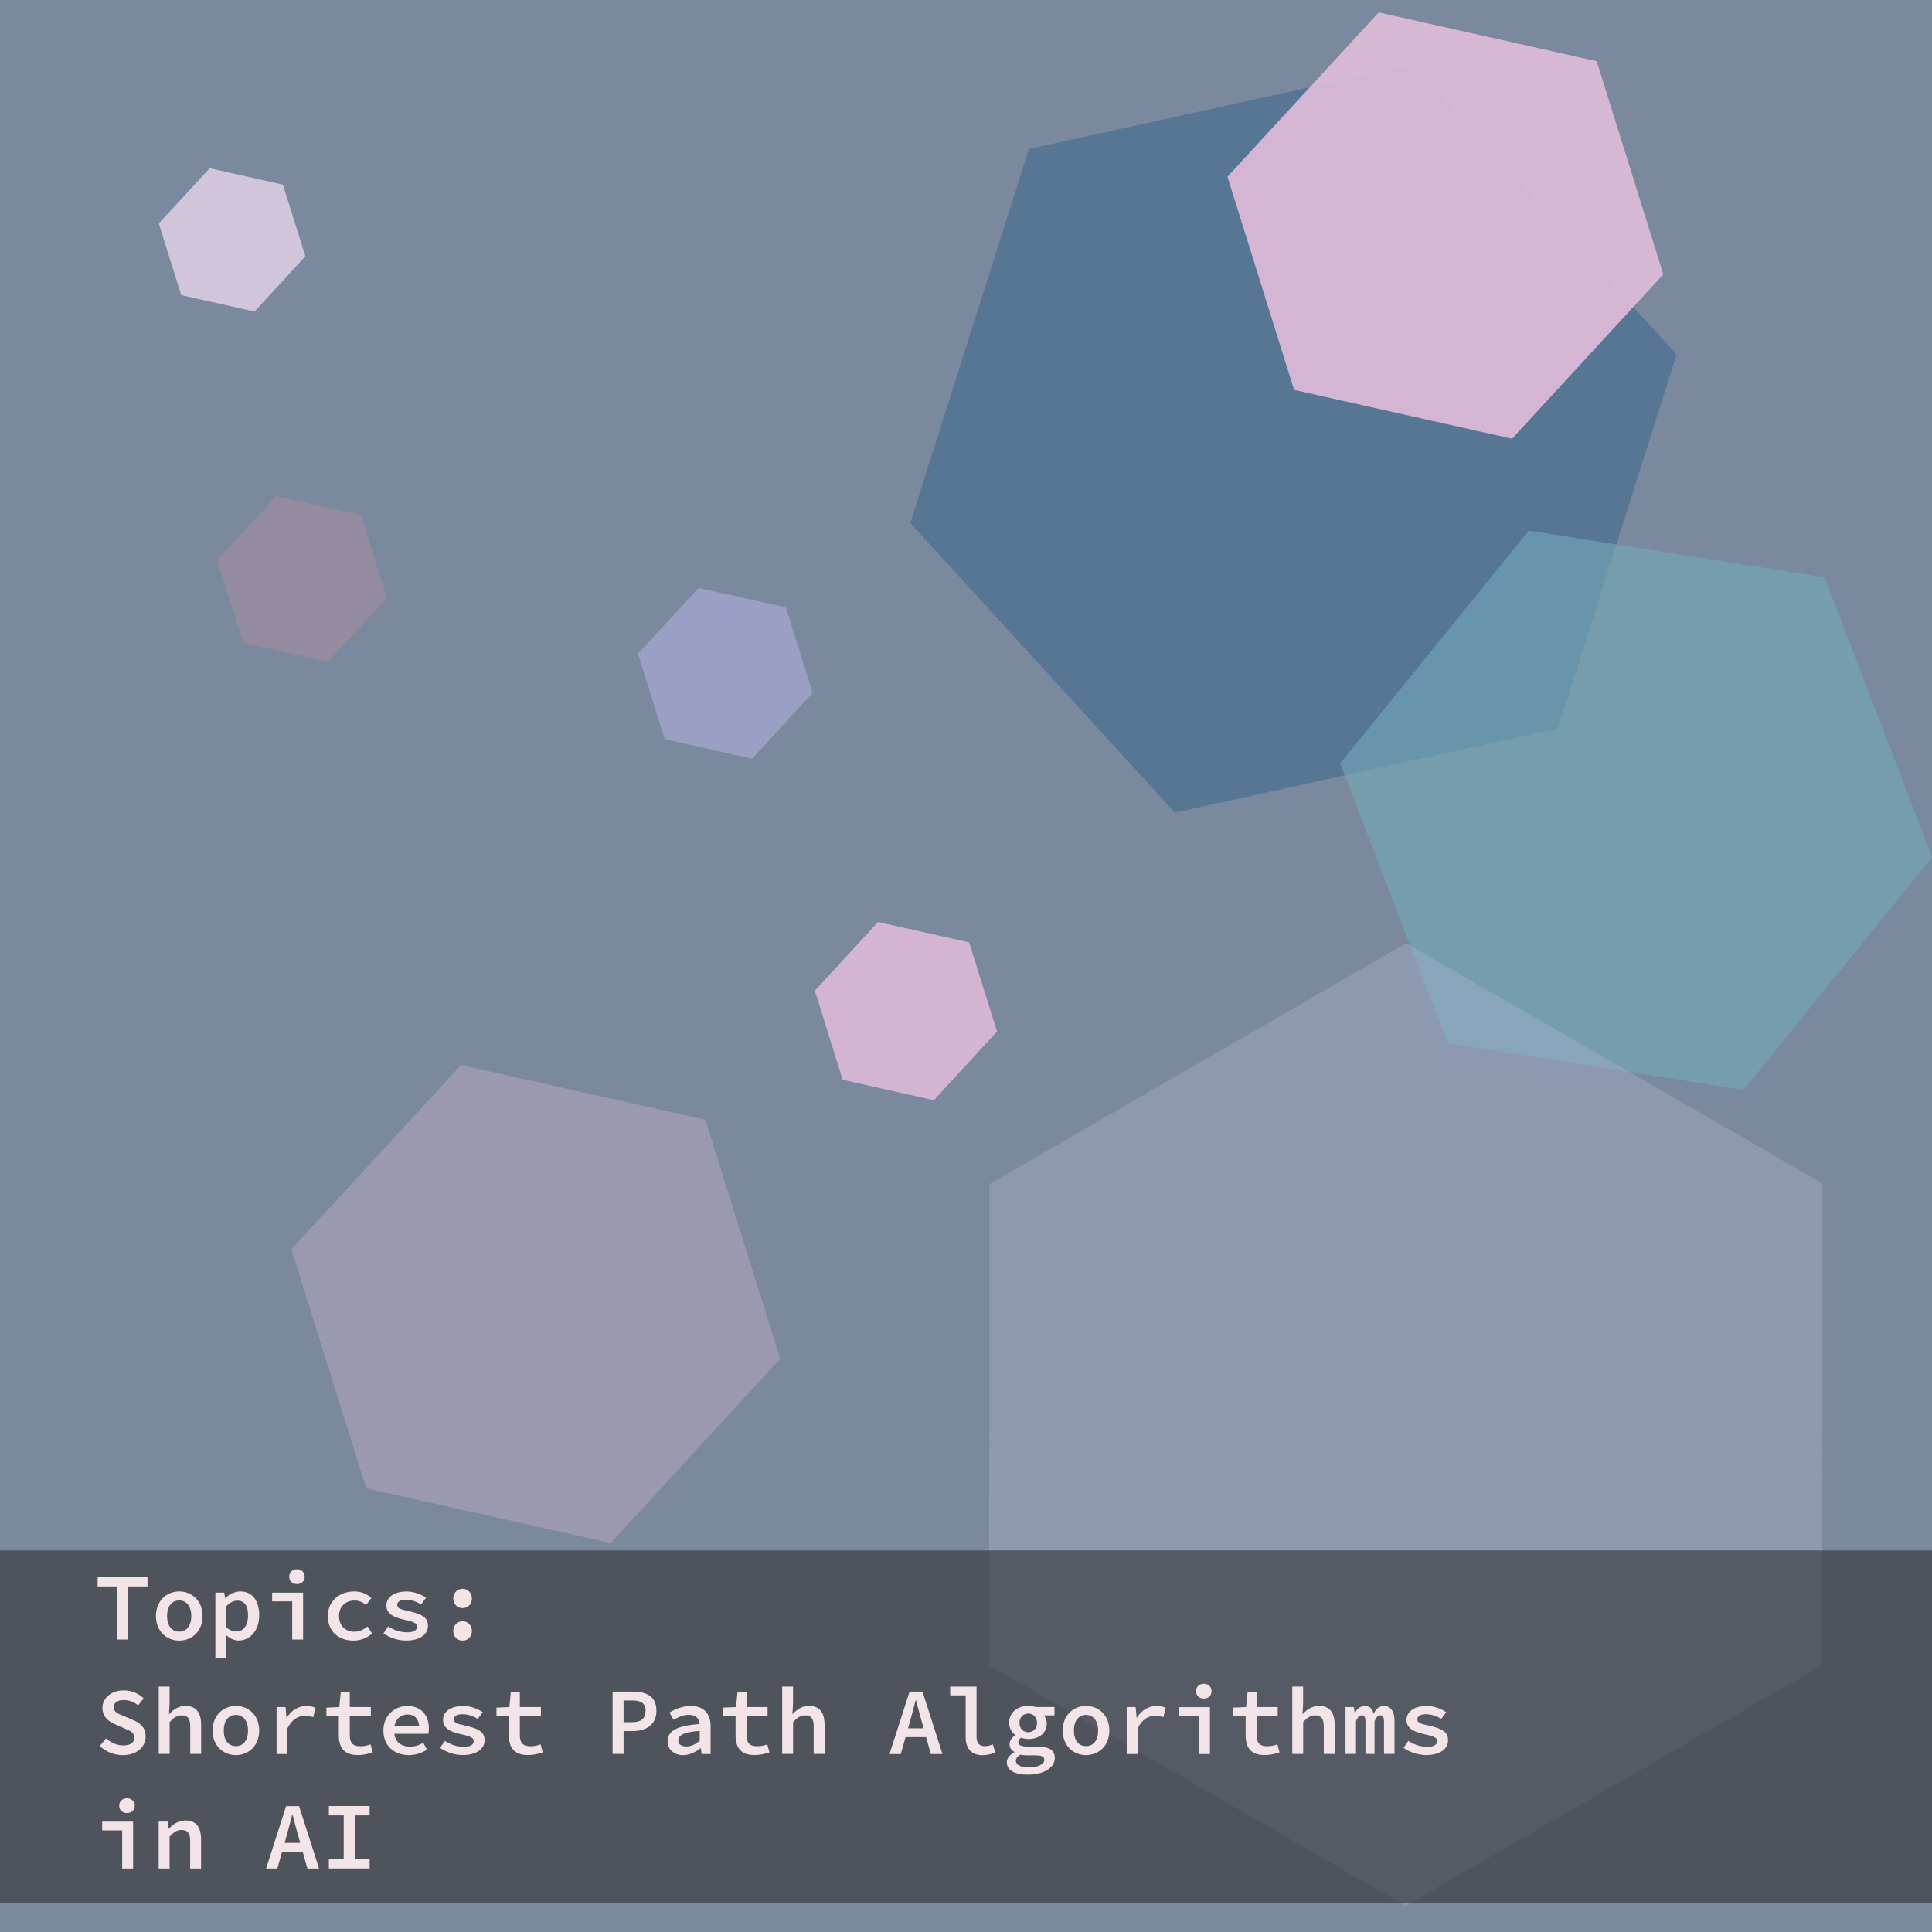<?xml version="1.0" encoding="utf-8"?>
<!-- Generator: Adobe Illustrator 23.0.6, SVG Export Plug-In . SVG Version: 6.00 Build 0)  -->
<svg version="1.1" xmlns="http://www.w3.org/2000/svg" xmlns:xlink="http://www.w3.org/1999/xlink" x="0px" y="0px"
	 viewBox="0 0 283.46 283.46" style="enable-background:new 0 0 283.46 283.46;" xml:space="preserve">
<style type="text/css">
	.st0{fill:#7B899E;}
	.st1{opacity:0.44;fill:#295F84;}
	.st2{opacity:0.63;fill:#72A8B6;}
	.st3{opacity:0.94;fill:#DCBAD8;}
	.st4{opacity:0.36;fill:#AAB6D5;}
	.st5{opacity:0.33;fill:#DCBAD8;}
	.st6{opacity:0.87;fill:#DDCDE4;}
	.st7{opacity:0.25;fill:#E693AD;}
	.st8{opacity:0.67;fill:#A9ABD5;}
	.st9{opacity:0.91;fill:#DCBAD8;}
	.st10{opacity:0.56;fill:#2B292A;}
	.st11{fill:#F2E4E7;}
	.st12{display:none;}
	.st13{display:inline;}
	.st14{clip-path:url(#SVGID_2_);fill:#151414;}
	.st15{opacity:0.27;clip-path:url(#SVGID_2_);fill:#FFFFFF;}
	.st16{opacity:0.5;clip-path:url(#SVGID_2_);fill:#E07986;}
	.st17{opacity:0.55;clip-path:url(#SVGID_2_);fill:#E0D120;}
</style>
<g id="Layer_5">
</g>
<g id="Layer_1">
	<rect x="0" class="st0" width="283.46" height="283.46"/>
</g>
<g id="Layer_2">
	<polygon class="st1" points="228.59,106.88 172.37,119.23 133.55,76.73 150.96,21.86 207.18,9.5 245.99,52.01 	"/>
	<polygon class="st2" points="224.3,77.85 267.71,84.72 283.46,125.76 255.8,159.92 212.39,153.04 196.64,112 	"/>
	<polygon class="st3" points="189.87,57.21 180.09,25.93 202.28,1.82 234.26,8.98 244.04,40.25 221.85,64.37 	"/>
	<polygon class="st4" points="145.12,244.35 145.17,173.73 206.31,138.38 267.4,173.65 267.36,244.27 206.22,279.63 	"/>
	<polygon class="st5" points="53.73,218.36 42.76,183.29 67.64,156.26 103.49,164.29 114.47,199.35 89.59,226.39 	"/>
	<polygon class="st6" points="26.59,43.3 23.3,32.79 30.76,24.68 41.51,27.09 44.8,37.6 37.34,45.71 	"/>
	<polygon class="st7" points="35.7,94.32 31.89,82.16 40.52,72.79 52.94,75.58 56.75,87.73 48.12,97.1 	"/>
	<polygon class="st8" points="97.53,108.45 93.61,95.92 102.5,86.26 115.31,89.12 119.23,101.66 110.34,111.32 	"/>
	<polygon class="st9" points="123.64,158.42 119.55,145.35 128.83,135.27 142.19,138.27 146.28,151.34 137.01,161.42 	"/>
</g>
<g id="Layer_3">
	<rect y="227.48" class="st10" width="283.46" height="51.75"/>
	<g>
		<g>
			<path class="st11" d="M17.17,232.76h-2.85v-1.37h7.32v1.37h-2.85v7.79h-1.61V232.76z"/>
			<path class="st11" d="M22.88,237.11c0-2.3,1.62-3.62,3.42-3.62s3.42,1.32,3.42,3.62c0,2.28-1.62,3.6-3.42,3.6
				S22.88,239.39,22.88,237.11z M28.07,237.11c0-1.38-0.67-2.3-1.78-2.3s-1.78,0.91-1.78,2.3c0,1.38,0.67,2.28,1.78,2.28
				S28.07,238.49,28.07,237.11z"/>
			<path class="st11" d="M31.59,233.66h1.31l0.12,0.79h0.05c0.59-0.56,1.41-0.96,2.19-0.96c1.76,0,2.77,1.38,2.77,3.5
				c0,2.35-1.44,3.71-3.02,3.71c-0.61,0-1.3-0.3-1.85-0.82h-0.04l0.08,1.21v2.16h-1.6V233.66z M36.39,237.01
				c0-1.37-0.48-2.17-1.58-2.17c-0.51,0-1.06,0.25-1.61,0.82v3.09c0.5,0.46,1.07,0.62,1.48,0.62
				C35.64,239.37,36.39,238.57,36.39,237.01z"/>
			<path class="st11" d="M42.87,234.95h-2.94v-1.28h4.54v6.88h-1.6V234.95z M42.43,231.33c0-0.65,0.48-1.09,1.14-1.09
				c0.66,0,1.14,0.45,1.14,1.09c0,0.65-0.48,1.08-1.14,1.08C42.91,232.41,42.43,231.98,42.43,231.33z"/>
			<path class="st11" d="M48.1,237.11c0-2.3,1.79-3.62,3.87-3.62c1.09,0,1.95,0.42,2.51,0.97l-0.76,1.02
				c-0.54-0.43-1.07-0.66-1.68-0.66c-1.36,0-2.3,0.91-2.3,2.3c0,1.38,0.93,2.28,2.25,2.28c0.78,0,1.42-0.35,1.94-0.76l0.67,1.03
				c-0.79,0.69-1.78,1.04-2.75,1.04C49.72,240.71,48.1,239.39,48.1,237.11z"/>
			<path class="st11" d="M56.26,239.65l0.7-1.03c0.81,0.54,1.74,0.87,2.85,0.87c0.94,0,1.38-0.36,1.38-0.82
				c0-0.45-0.3-0.7-1.88-1.03c-1.82-0.38-2.62-1.03-2.62-2.08c0-1.2,1.08-2.06,2.98-2.06c1.13,0,2.16,0.45,2.85,0.91l-0.74,0.99
				c-0.66-0.43-1.45-0.69-2.25-0.69c-0.88,0-1.25,0.34-1.25,0.76c0,0.49,0.5,0.66,1.77,0.93c2.17,0.49,2.74,1.07,2.74,2.16
				c0,1.18-1.13,2.14-3.2,2.14C58.32,240.71,57.1,240.23,56.26,239.65z"/>
			<path class="st11" d="M66.5,234.52c0-0.81,0.58-1.42,1.37-1.42c0.79,0,1.37,0.61,1.37,1.42c0,0.82-0.58,1.42-1.37,1.42
				C67.08,235.94,66.5,235.34,66.5,234.52z M66.5,239.29c0-0.81,0.58-1.42,1.37-1.42c0.79,0,1.37,0.61,1.37,1.42
				c0,0.82-0.58,1.42-1.37,1.42C67.08,240.71,66.5,240.11,66.5,239.29z"/>
			<path class="st11" d="M14.63,256.17l0.94-1.12c0.69,0.63,1.58,1.04,2.53,1.04c1.05,0,1.61-0.47,1.61-1.11
				c0-0.82-0.62-1.03-1.5-1.41l-1.25-0.55c-0.95-0.38-1.93-1.09-1.93-2.43c0-1.46,1.3-2.58,3.15-2.58c1.11,0,2.16,0.44,2.9,1.17
				l-0.82,1.03c-0.62-0.5-1.24-0.78-2.15-0.78c-0.86,0-1.44,0.39-1.44,1.07c0,0.71,0.72,0.97,1.54,1.29l1.19,0.52
				c1.15,0.45,1.97,1.14,1.97,2.47c0,1.49-1.24,2.73-3.36,2.73C16.73,257.51,15.52,257.02,14.63,256.17z"/>
			<path class="st11" d="M23.28,247.45h1.6v2.55l-0.09,1.47h0.05c0.59-0.64,1.36-1.18,2.39-1.18c1.57,0,2.28,1.01,2.28,2.79v4.26
				h-1.6v-4.05c0-1.1-0.35-1.61-1.27-1.61c-0.67,0-1.13,0.33-1.75,0.97v4.69h-1.6V247.45z"/>
			<path class="st11" d="M31.19,253.91c0-2.3,1.62-3.62,3.42-3.62s3.42,1.32,3.42,3.62c0,2.28-1.62,3.6-3.42,3.6
				S31.19,256.19,31.19,253.91z M36.39,253.91c0-1.38-0.67-2.3-1.78-2.3s-1.78,0.91-1.78,2.3c0,1.38,0.67,2.28,1.78,2.28
				S36.39,255.29,36.39,253.91z"/>
			<path class="st11" d="M40.57,250.46h1.32l0.14,1.57h0.04c0.69-1.12,1.72-1.73,2.89-1.73c0.55,0,0.92,0.09,1.33,0.28l-0.34,1.37
				c-0.45-0.14-0.71-0.21-1.23-0.21c-0.93,0-1.85,0.48-2.54,1.82v3.79h-1.6V250.46z"/>
			<path class="st11" d="M49.71,254.58v-2.83h-1.82v-1.21l1.89-0.08l0.21-2.15h1.33v2.15h3.09v1.28h-3.09v2.82
				c0,1.14,0.42,1.65,1.57,1.65c0.57,0,1.04-0.12,1.48-0.28l0.31,1.18c-0.61,0.2-1.3,0.39-2.18,0.39
				C50.42,257.51,49.71,256.33,49.71,254.58z"/>
			<path class="st11" d="M56.25,253.9c0-2.24,1.69-3.6,3.51-3.6c2.03,0,3.16,1.36,3.16,3.27c0,0.32-0.04,0.64-0.07,0.81h-5.45v-1.14
				h4.42l-0.31,0.36c0-1.36-0.63-2.05-1.7-2.05c-1.13,0-1.99,0.82-1.99,2.35c0,1.6,0.95,2.36,2.37,2.36c0.71,0,1.3-0.21,1.91-0.56
				l0.55,1c-0.73,0.48-1.67,0.81-2.67,0.81C57.89,257.51,56.25,256.19,56.25,253.9z"/>
			<path class="st11" d="M64.57,256.45l0.7-1.03c0.81,0.54,1.74,0.87,2.85,0.87c0.94,0,1.38-0.36,1.38-0.82
				c0-0.45-0.3-0.7-1.88-1.03c-1.82-0.38-2.62-1.03-2.62-2.08c0-1.2,1.08-2.06,2.98-2.06c1.13,0,2.16,0.45,2.85,0.91l-0.74,0.99
				c-0.66-0.43-1.45-0.69-2.25-0.69c-0.88,0-1.25,0.34-1.25,0.76c0,0.49,0.5,0.66,1.77,0.93c2.17,0.49,2.74,1.07,2.74,2.16
				c0,1.18-1.13,2.14-3.2,2.14C66.64,257.51,65.41,257.03,64.57,256.45z"/>
			<path class="st11" d="M74.66,254.58v-2.83h-1.82v-1.21l1.89-0.08l0.21-2.15h1.33v2.15h3.09v1.28h-3.09v2.82
				c0,1.14,0.42,1.65,1.57,1.65c0.57,0,1.04-0.12,1.48-0.28l0.31,1.18c-0.61,0.2-1.3,0.39-2.18,0.39
				C75.37,257.51,74.66,256.33,74.66,254.58z"/>
			<path class="st11" d="M89.88,248.19h2.98c1.98,0,3.45,0.7,3.45,2.82c0,2.05-1.5,2.97-3.45,2.97h-1.37v3.36h-1.61V248.19z
				 M92.73,252.68c1.35,0,1.99-0.55,1.99-1.67c0-1.13-0.67-1.52-1.99-1.52h-1.24v3.19H92.73z"/>
			<path class="st11" d="M97.95,255.5c0-1.54,1.34-2.31,4.7-2.55c-0.06-0.77-0.51-1.35-1.62-1.35c-0.77,0-1.52,0.34-2.22,0.73
				l-0.59-1.07c0.82-0.5,1.94-0.96,3.11-0.96c1.89,0,2.93,1.06,2.93,2.98v4.07h-1.32l-0.12-0.85h-0.05
				c-0.71,0.56-1.63,1.02-2.54,1.02C98.91,257.51,97.95,256.69,97.95,255.5z M102.66,255.41v-1.45c-2.44,0.16-3.15,0.67-3.15,1.41
				c0,0.61,0.53,0.87,1.2,0.87C101.4,256.24,102.03,255.92,102.66,255.41z"/>
			<path class="st11" d="M107.92,254.58v-2.83h-1.82v-1.21l1.89-0.08l0.21-2.15h1.33v2.15h3.09v1.28h-3.09v2.82
				c0,1.14,0.42,1.65,1.57,1.65c0.57,0,1.04-0.12,1.48-0.28l0.31,1.18c-0.61,0.2-1.3,0.39-2.18,0.39
				C108.63,257.51,107.92,256.33,107.92,254.58z"/>
			<path class="st11" d="M114.75,247.45h1.6v2.55l-0.09,1.47h0.05c0.59-0.64,1.36-1.18,2.39-1.18c1.57,0,2.28,1.01,2.28,2.79v4.26
				h-1.6v-4.05c0-1.1-0.35-1.61-1.27-1.61c-0.67,0-1.13,0.33-1.75,0.97v4.69h-1.6V247.45z"/>
			<path class="st11" d="M133.45,248.19h1.9l2.93,9.16h-1.71l-1.36-4.87c-0.27-0.97-0.56-2.01-0.81-3.02h-0.06
				c-0.25,1.01-0.53,2.05-0.8,3.02l-1.38,4.87h-1.65L133.45,248.19z M132.25,253.58h4.25v1.29h-4.25V253.58z"/>
			<path class="st11" d="M141.68,254.84v-6.1h-2.27v-1.28h3.87v7.47c0,0.92,0.54,1.27,1.22,1.27c0.35,0,0.73-0.08,1.16-0.27
				l0.37,1.2c-0.67,0.25-1.13,0.39-1.93,0.39C142.52,257.51,141.68,256.53,141.68,254.84z"/>
			<path class="st11" d="M147.72,258.55c0-0.56,0.38-1.06,1.09-1.45v-0.06c-0.37-0.22-0.69-0.57-0.69-1.15
				c0-0.45,0.31-0.95,0.81-1.29v-0.06c-0.48-0.34-0.87-0.96-0.87-1.78c0-1.58,1.31-2.48,2.8-2.48c0.4,0,0.75,0.06,1.06,0.17h2.79
				v1.23h-1.56c0.23,0.27,0.43,0.69,0.43,1.14c0,1.53-1.2,2.33-2.72,2.33c-0.31,0-0.68-0.06-1.04-0.2
				c-0.27,0.18-0.41,0.37-0.41,0.65c0,0.45,0.44,0.65,1.28,0.65h1.39c1.77,0,2.68,0.48,2.68,1.68c0,1.36-1.53,2.44-3.92,2.44
				C148.96,260.39,147.72,259.78,147.72,258.55z M153.22,258.22c0-0.54-0.47-0.68-1.37-0.68h-1.09c-0.44,0-0.76-0.03-1.04-0.1
				c-0.49,0.28-0.67,0.58-0.67,0.9c0,0.62,0.72,0.97,1.97,0.97C152.35,259.31,153.22,258.8,153.22,258.22z M152.15,252.77
				c0-0.84-0.58-1.36-1.29-1.36c-0.7,0-1.29,0.52-1.29,1.36c0,0.87,0.58,1.38,1.29,1.38C151.57,254.15,152.15,253.64,152.15,252.77z
				"/>
			<path class="st11" d="M155.92,253.91c0-2.3,1.62-3.62,3.42-3.62s3.42,1.32,3.42,3.62c0,2.28-1.62,3.6-3.42,3.6
				S155.92,256.19,155.92,253.91z M161.12,253.91c0-1.38-0.67-2.3-1.78-2.3s-1.78,0.91-1.78,2.3c0,1.38,0.67,2.28,1.78,2.28
				S161.12,255.29,161.12,253.91z"/>
			<path class="st11" d="M165.3,250.46h1.32l0.14,1.57h0.04c0.69-1.12,1.72-1.73,2.89-1.73c0.55,0,0.92,0.09,1.33,0.28l-0.34,1.37
				c-0.45-0.14-0.71-0.21-1.23-0.21c-0.93,0-1.85,0.48-2.54,1.82v3.79h-1.6V250.46z"/>
			<path class="st11" d="M175.92,251.75h-2.94v-1.28h4.54v6.88h-1.6V251.75z M175.48,248.13c0-0.65,0.48-1.09,1.14-1.09
				c0.66,0,1.14,0.45,1.14,1.09c0,0.65-0.48,1.08-1.14,1.08C175.96,249.21,175.48,248.78,175.48,248.13z"/>
			<path class="st11" d="M182.76,254.58v-2.83h-1.82v-1.21l1.89-0.08l0.21-2.15h1.33v2.15h3.09v1.28h-3.09v2.82
				c0,1.14,0.42,1.65,1.57,1.65c0.57,0,1.04-0.12,1.48-0.28l0.31,1.18c-0.61,0.2-1.3,0.39-2.18,0.39
				C183.47,257.51,182.76,256.33,182.76,254.58z"/>
			<path class="st11" d="M189.59,247.45h1.6v2.55l-0.09,1.47h0.05c0.59-0.64,1.36-1.18,2.39-1.18c1.57,0,2.28,1.01,2.28,2.79v4.26
				h-1.6v-4.05c0-1.1-0.35-1.61-1.27-1.61c-0.67,0-1.13,0.33-1.75,0.97v4.69h-1.6V247.45z"/>
			<path class="st11" d="M197.4,250.46h1.23l0.12,0.88h0.04c0.3-0.59,0.73-1.04,1.51-1.04c0.63,0,1.06,0.39,1.23,1.16
				c0.32-0.68,0.77-1.16,1.55-1.16c0.96,0,1.52,0.8,1.52,2.17v4.87h-1.54v-4.76c0-0.6-0.16-0.91-0.54-0.91
				c-0.36,0-0.58,0.28-0.85,0.86v4.81h-1.33v-4.76c0-0.6-0.16-0.91-0.54-0.91c-0.36,0-0.6,0.28-0.85,0.86v4.81h-1.54V250.46z"/>
			<path class="st11" d="M205.93,256.45l0.7-1.03c0.81,0.54,1.74,0.87,2.85,0.87c0.94,0,1.38-0.36,1.38-0.82
				c0-0.45-0.3-0.7-1.88-1.03c-1.82-0.38-2.62-1.03-2.62-2.08c0-1.2,1.08-2.06,2.98-2.06c1.13,0,2.16,0.45,2.85,0.91l-0.74,0.99
				c-0.66-0.43-1.45-0.69-2.25-0.69c-0.88,0-1.25,0.34-1.25,0.76c0,0.49,0.5,0.66,1.77,0.93c2.17,0.49,2.74,1.07,2.74,2.16
				c0,1.18-1.13,2.14-3.2,2.14C208,257.51,206.78,257.03,205.93,256.45z"/>
			<path class="st11" d="M17.93,268.55h-2.94v-1.28h4.54v6.88h-1.6V268.55z M17.49,264.93c0-0.64,0.48-1.09,1.14-1.09
				c0.66,0,1.14,0.45,1.14,1.09c0,0.65-0.48,1.08-1.14,1.08C17.96,266.01,17.49,265.58,17.49,264.93z"/>
			<path class="st11" d="M23.28,267.26h1.31l0.12,1.04h0.06c0.65-0.67,1.42-1.2,2.45-1.2c1.57,0,2.28,1.01,2.28,2.79v4.26h-1.6
				v-4.05c0-1.1-0.35-1.61-1.27-1.61c-0.67,0-1.13,0.33-1.75,0.97v4.69h-1.6V267.26z"/>
			<path class="st11" d="M41.98,264.99h1.9l2.93,9.16h-1.71l-1.36-4.87c-0.27-0.97-0.56-2-0.81-3.02h-0.06
				c-0.25,1.01-0.53,2.05-0.8,3.02l-1.38,4.87h-1.65L41.98,264.99z M40.78,270.38h4.25v1.29h-4.25V270.38z"/>
			<path class="st11" d="M48.25,272.77h2.18v-6.42h-2.18v-1.37h5.98v1.37h-2.18v6.42h2.18v1.37h-5.98V272.77z"/>
		</g>
	</g>
</g>
<g id="Layer_4" class="st12">
	<g class="st13">
		<defs>
			<rect id="SVGID_1_" width="283.46" height="283.46"/>
		</defs>
		<clipPath id="SVGID_2_">
			<use xlink:href="#SVGID_1_"  style="overflow:visible;"/>
		</clipPath>
		
			<ellipse transform="matrix(0.878 -0.479 0.479 0.878 -47.344 -7.77)" class="st14" cx="-38.91" cy="88.97" rx="163.52" ry="205.22"/>
		
			<ellipse transform="matrix(0.878 -0.479 0.479 0.878 -64.171 -88.606)" class="st15" cx="-205.86" cy="81.55" rx="254.37" ry="184.26"/>
		
			<ellipse transform="matrix(0.677 -0.736 0.736 0.677 -221.477 29.957)" class="st16" cx="-76.6" cy="267.38" rx="239.3" ry="184.26"/>
		<polygon class="st17" points="-12.43,267.66 -64.82,284.05 -105.21,246.88 -93.21,193.32 -40.83,176.92 -0.44,214.09 		"/>
	</g>
</g>
</svg>
